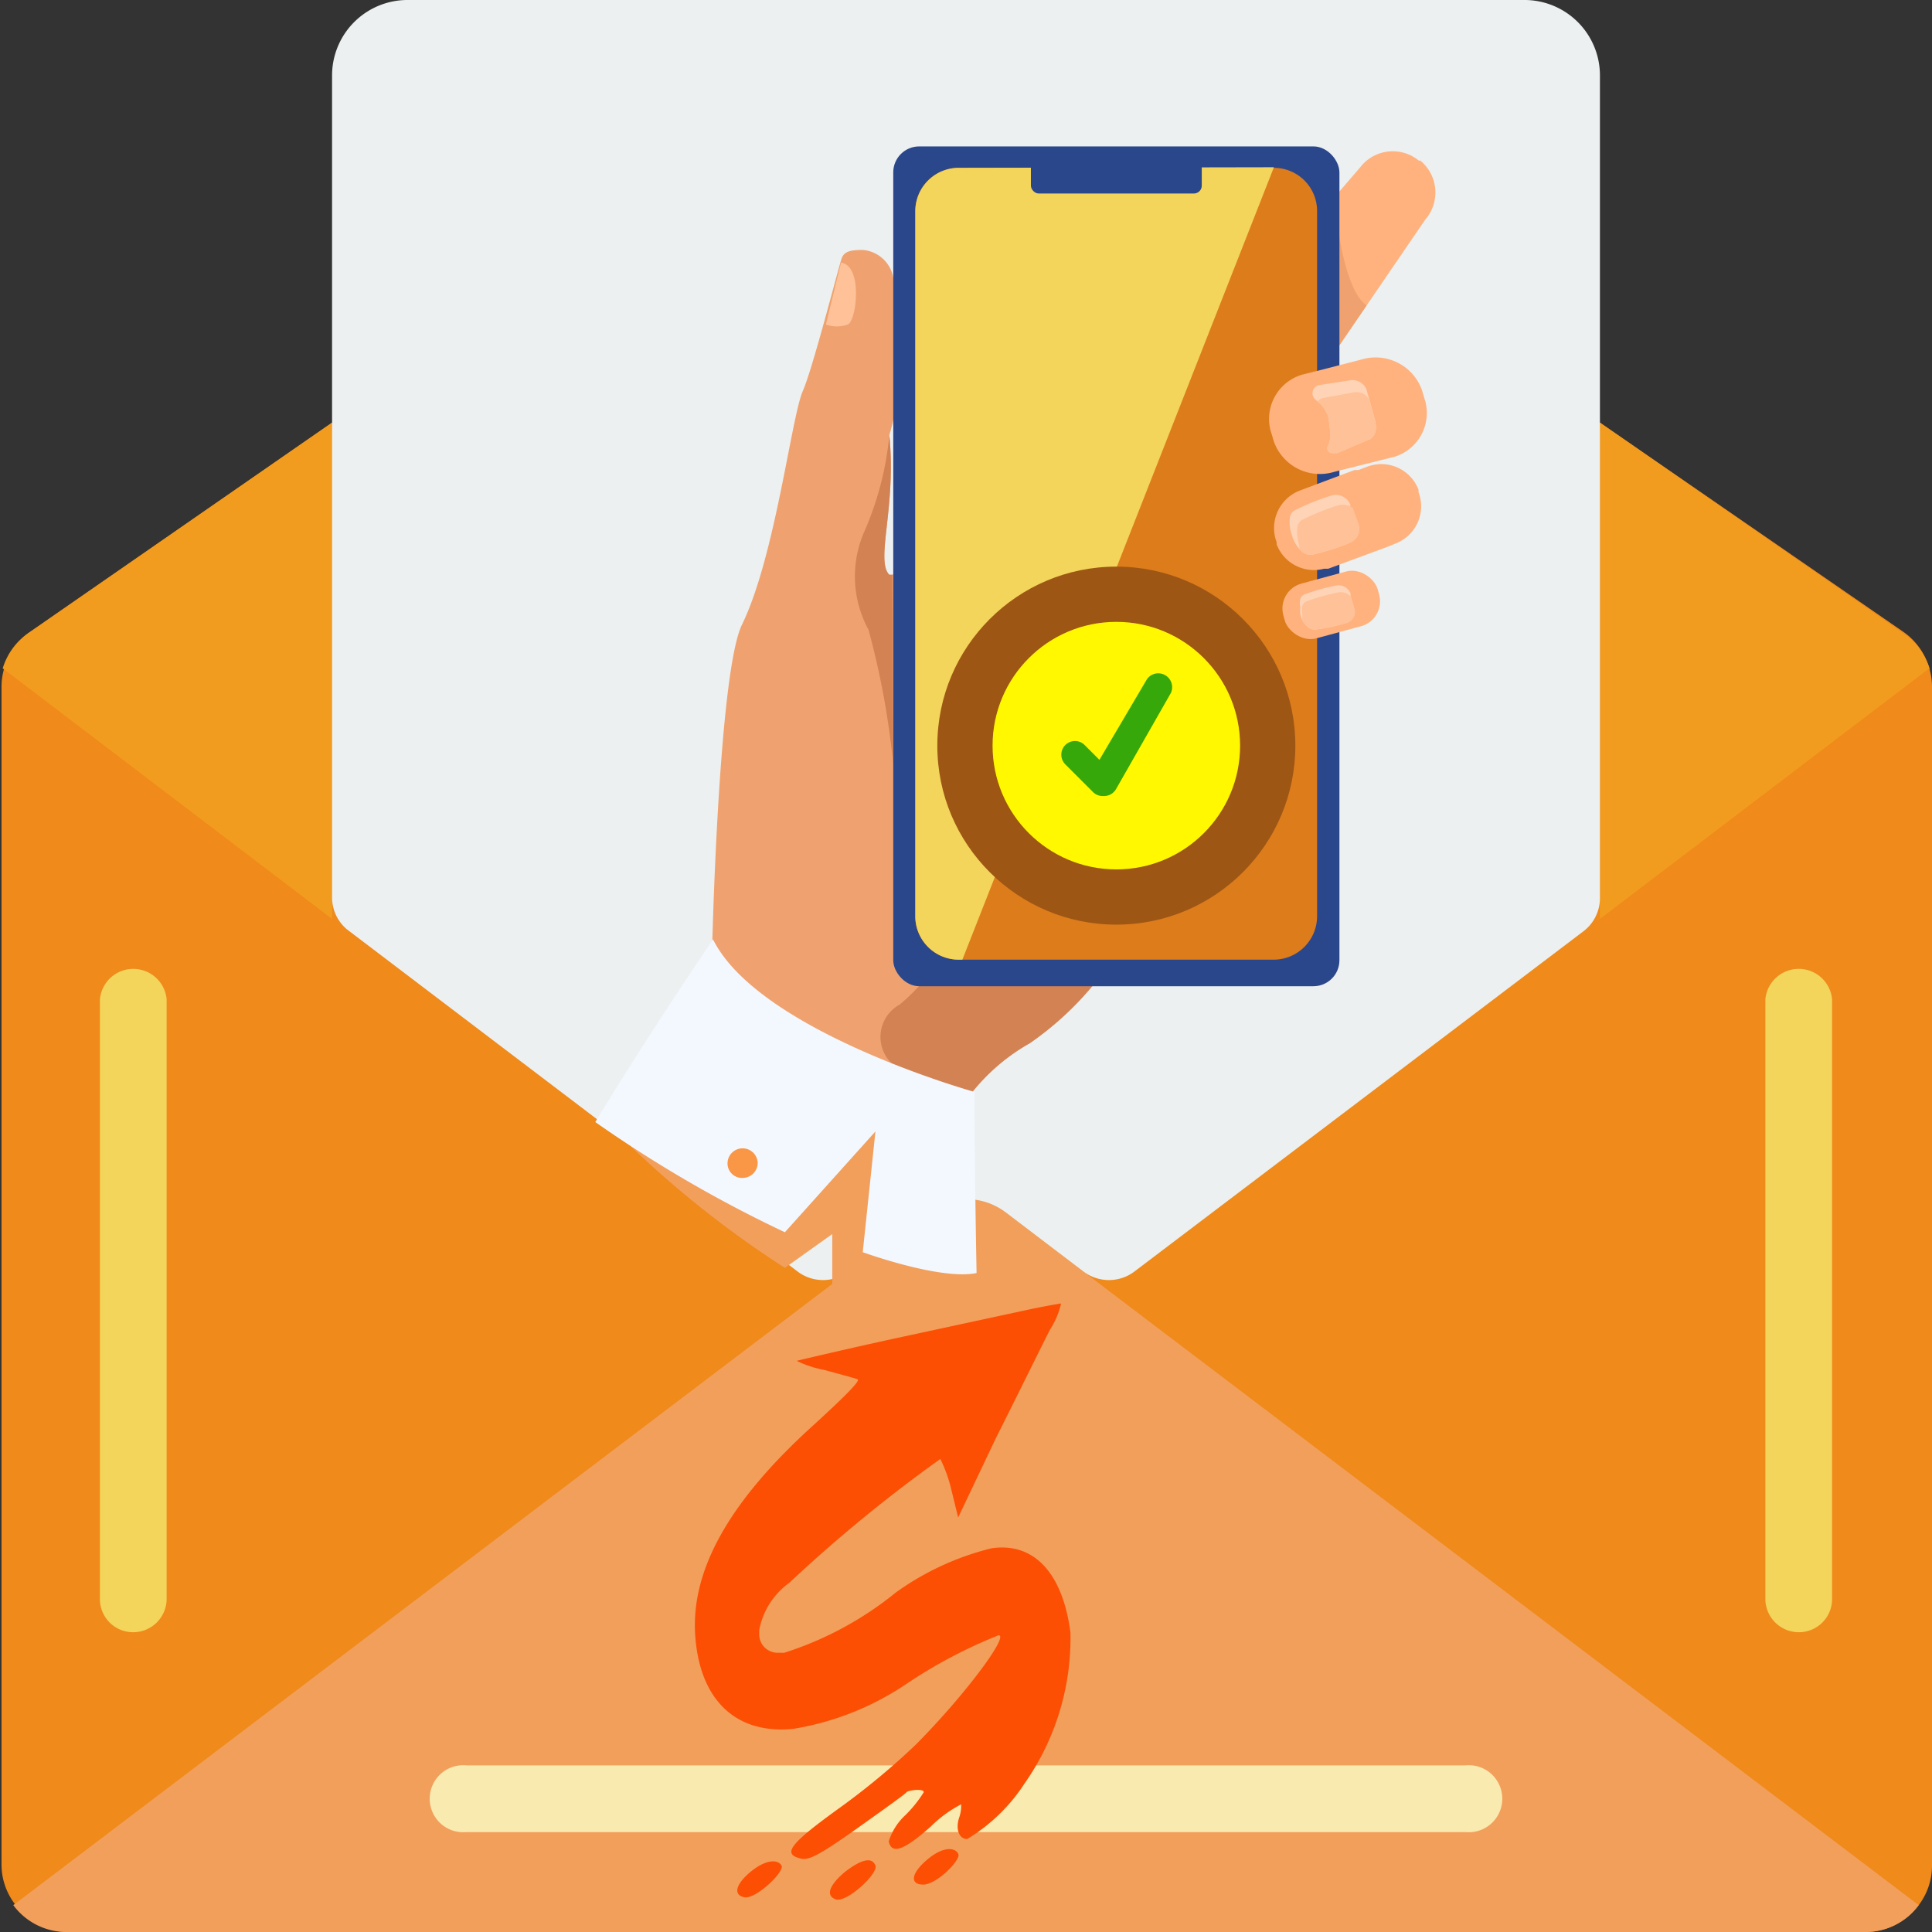<svg id="Layer_1" data-name="Layer 1" xmlns="http://www.w3.org/2000/svg" viewBox="0 0 64 64"><rect x="0" y="0" width="64" height="64" fill="#333333" stroke="none"/><defs><style>.cls-1{fill:#ef8a1b;}.cls-2{fill:#f29c1f;}.cls-3{fill:#f29f5c;}.cls-4{fill:#ecf0f1;}.cls-5{fill:#f3d55b;}.cls-6{fill:#f9eab0;}.cls-7{fill:#fc4f03;}.cls-8{fill:#efa26f;}.cls-9{fill:#ffb27d;}.cls-10{fill:#d38254;}.cls-11{fill:#ffc197;}.cls-12{fill:#2b478b;}.cls-13{fill:#dd7c1b;}.cls-14{fill:#ffd3b6;}.cls-15{fill:#f3f8ff;}.cls-16{fill:#f99746;}.cls-17{fill:#9e5615;}.cls-18{fill:#fff800;}.cls-19{fill:#37a809;}</style></defs><path id="Shape" class="cls-1" d="M63.91,22.14a2.2,2.2,0,0,0-.86-1.21L53,14H11L1,20.93a2.2,2.2,0,0,0-.86,1.21,2.1,2.1,0,0,0-.09.61v39a2.16,2.16,0,0,0,.44,1.32A2.19,2.19,0,0,0,2.21,64H61.79a2.19,2.19,0,0,0,1.77-.89A2.16,2.16,0,0,0,64,61.79v-39A2.1,2.1,0,0,0,63.91,22.14Z" transform="translate(0 0)"/><path id="Shape-2" data-name="Shape" class="cls-2" d="M11,14V30.44L.09,22.14A2.2,2.2,0,0,1,1,20.93Z" transform="translate(0 0)"/><path id="Shape-3" data-name="Shape" class="cls-2" d="M63.91,22.14,53,30.44V14l10.08,7a2.2,2.2,0,0,1,.86,1.21Z" transform="translate(0 0)"/><path id="Shape-4" data-name="Shape" class="cls-3" d="M63.56,63.11a2.19,2.19,0,0,1-1.77.89H2.21a2.19,2.19,0,0,1-1.77-.89L27.27,42.76l3.39-2.58a2.19,2.19,0,0,1,2.68,0l3.39,2.58Z" transform="translate(0 0)"/><path id="Shape-5" data-name="Shape" class="cls-4" d="M53,2.5V29.75a1.38,1.38,0,0,1-.56,1.11L37.58,42.12a1.4,1.4,0,0,1-1.69,0l-2.55-1.94a2.19,2.19,0,0,0-2.68,0l-2.55,1.94a1.4,1.4,0,0,1-1.69,0L11.59,30.86A1.38,1.38,0,0,1,11,29.75V2.5A2.5,2.5,0,0,1,13.53,0H50.47A2.5,2.5,0,0,1,53,2.5Z" transform="translate(0 0)"/><path id="Shape-6" data-name="Shape" class="cls-5" d="M4.41,54.07A1.1,1.1,0,0,1,3.31,53V33.1a1.11,1.11,0,0,1,2.21,0V53A1.11,1.11,0,0,1,4.41,54.07Z" transform="translate(0 0)"/><path id="Shape-7" data-name="Shape" class="cls-5" d="M59.59,54.07A1.11,1.11,0,0,1,58.48,53V33.1a1.11,1.11,0,0,1,2.21,0V53A1.1,1.1,0,0,1,59.59,54.07Z" transform="translate(0 0)"/><path id="Shape-8" data-name="Shape" class="cls-6" d="M48.55,60.69H15.45a1.11,1.11,0,1,1,0-2.21h33.1a1.11,1.11,0,1,1,0,2.21Z" transform="translate(0 0)"/><path class="cls-7" d="M33.85,43.43l-4.31.93c-1.69.37-3.12.71-3.15.72a3.6,3.6,0,0,0,.91.3c.52.14,1,.27,1.11.31s-.47.61-1.43,1.49c-2.82,2.54-4.1,4.83-3.95,7s1.38,3.28,3.25,3.09A9.4,9.4,0,0,0,30,55.8a16.2,16.2,0,0,1,3.08-1.63c.36,0-1.13,2-2.74,3.62a24.08,24.08,0,0,1-2.46,2.05c-1.71,1.23-2,1.58-1.34,1.73.26.06.62-.13,1.85-1,.87-.62,1.6-1.14,1.64-1.2s.57-.14.57,0a4.07,4.07,0,0,1-.61.76,2,2,0,0,0-.55.87c.1.44.5.3,1.4-.5a4.1,4.1,0,0,1,1-.73v.08a1.16,1.16,0,0,1-.07.37c-.12.38,0,.7.27.7a5.89,5.89,0,0,0,1.9-1.84,8.38,8.38,0,0,0,1.52-5c-.26-2-1.23-3-2.62-2.79a9.2,9.2,0,0,0-3.16,1.46,11.29,11.29,0,0,1-3.7,2l-.21,0a.61.61,0,0,1-.62-.61V54a2.5,2.5,0,0,1,1-1.57,48.63,48.63,0,0,1,5-4.1,4.77,4.77,0,0,1,.36,1l.23.94L33,47.62c.73-1.45,1.53-3.08,1.78-3.57a2.69,2.69,0,0,0,.37-.87C35.12,43.18,34.53,43.28,33.85,43.43Z" transform="translate(0 0)"/><path class="cls-7" d="M30.74,61.58c-.57.47-.61.85-.16.85s1.23-.8,1.17-1S31.31,61.11,30.74,61.58Z" transform="translate(0 0)"/><path class="cls-7" d="M24.87,62c-.51.42-.59.78-.21.85S26,62,25.89,61.8,25.4,61.57,24.87,62Z" transform="translate(0 0)"/><path class="cls-7" d="M28,62c-.54.45-.66.8-.31.92S29.1,62.07,29,61.8,28.59,61.55,28,62Z" transform="translate(0 0)"/><path class="cls-8" d="M41.74,23.57A67.1,67.1,0,0,1,36.9,31.7a10.4,10.4,0,0,1-2.79,2.86A6.58,6.58,0,0,0,32,36.45a15.39,15.39,0,0,0-2.17,4.45l-6.24-9.45s.21-9.24,1-10.78c1.09-2.26,1.62-6.81,2-7.71.31-.67,1.2-4.15,1.29-4.4s.33-.28.71-.28a1.12,1.12,0,0,1,1,.91,10.33,10.33,0,0,1-.13,5.23c.24,2.38-.47,4.15,0,4.62,0,0,.05,0,.1,0,.86-.56,6.2-8.35,6.86-8.52S41.74,23.57,41.74,23.57Z" transform="translate(0 0)"/><path class="cls-9" d="M47.21,7.28l-1.94,2.84-1.9,2.78a.44.44,0,0,1-.39.18c-.46-.05-1-.7-1.46-1.07l0,0a1.38,1.38,0,0,1-.19-1.93L44.2,6.54h0l.86-1A1.36,1.36,0,0,1,47,5.32l.05,0A1.37,1.37,0,0,1,47.21,7.28Z" transform="translate(0 0)"/><path class="cls-8" d="M45.27,10.12l-1.9,2.78a.44.44,0,0,1-.39.18L44.2,6.54S44.41,9.51,45.27,10.12Z" transform="translate(0 0)"/><path class="cls-10" d="M36.9,31.7a10.4,10.4,0,0,1-2.79,2.86A6.58,6.58,0,0,0,32,36.45c-.66-.3-1.41-.66-2.14-1a1.22,1.22,0,0,1-.06-2.17l0,0a6.36,6.36,0,0,0,1.66-2.12Z" transform="translate(0 0)"/><path class="cls-11" d="M27.86,8.7l-.5,2.05a1.06,1.06,0,0,0,.72,0C28.37,10.65,28.6,8.81,27.86,8.7Z" transform="translate(0 0)"/><rect class="cls-12" x="29.59" y="4.85" width="14.78" height="27.82" rx="0.86"/><path class="cls-13" d="M43.63,7V30.35a1.44,1.44,0,0,1-1.43,1.44H31.75a1.44,1.44,0,0,1-1.43-1.44V7a1.44,1.44,0,0,1,1.43-1.44H42.2A1.43,1.43,0,0,1,43.63,7Z" transform="translate(0 0)"/><path class="cls-5" d="M42.2,5.54,31.88,31.79h-.13a1.44,1.44,0,0,1-1.43-1.44V7a1.44,1.44,0,0,1,1.43-1.44Z" transform="translate(0 0)"/><rect class="cls-12" x="34.15" y="5.01" width="5.66" height="1.4" rx="0.26"/><path class="cls-9" d="M46.24,18,46,18.1,44,18.84l-.14,0a1.32,1.32,0,0,1-1.57-.81l0-.07a1.33,1.33,0,0,1,.77-1.71l1.81-.68.13,0,.29-.11a1.32,1.32,0,0,1,1.7.76l0,.08A1.32,1.32,0,0,1,46.24,18Z" transform="translate(0 0)"/><path class="cls-14" d="M44.67,18a7.53,7.53,0,0,1-1.23.38.48.48,0,0,1-.4-.2,1.13,1.13,0,0,1-.24-.44,1.43,1.43,0,0,1-.07-.28,1.22,1.22,0,0,1,0-.33.33.33,0,0,1,.19-.24h0a7.72,7.72,0,0,1,1.17-.47.52.52,0,0,1,.64.29l0,.11.21.57A.5.5,0,0,1,44.67,18Z" transform="translate(0 0)"/><path class="cls-11" d="M44.67,18a7.53,7.53,0,0,1-1.23.38.48.48,0,0,1-.4-.2l0-.12a1.4,1.4,0,0,1-.06-.28,1.3,1.3,0,0,1,0-.34.33.33,0,0,1,.18-.23h0a7.72,7.72,0,0,1,1.17-.47.6.6,0,0,1,.48.08l.21.57A.5.5,0,0,1,44.67,18Z" transform="translate(0 0)"/><rect class="cls-9" x="42.74" y="19.07" width="3.26" height="1.89" rx="0.86" transform="matrix(0.96, -0.26, 0.26, 0.96, -3.7, 12.36)"/><path class="cls-14" d="M44.55,20.65a6.49,6.49,0,0,1-1,.21c-.09,0-.28-.07-.41-.32a1,1,0,0,1-.07-.21,1.7,1.7,0,0,1,0-.22.78.78,0,0,1,0-.26.26.26,0,0,1,.17-.17h0a6.92,6.92,0,0,1,1-.28.43.43,0,0,1,.5.26l0,.14.11.4A.38.38,0,0,1,44.55,20.65Z" transform="translate(0 0)"/><path class="cls-11" d="M44.55,20.65a6.49,6.49,0,0,1-1,.21c-.09,0-.28-.07-.41-.32l0-.21a.73.73,0,0,1,0-.25.24.24,0,0,1,.17-.17h0a6.92,6.92,0,0,1,1-.28.43.43,0,0,1,.46.17l.11.4A.38.38,0,0,1,44.55,20.65Z" transform="translate(0 0)"/><path class="cls-3" d="M20.85,37.93A33.77,33.77,0,0,0,26,42l1.57-1.12v1.65s3.09.54,4.07,0V38.06L23,33.71Z" transform="translate(0 0)"/><path class="cls-15" d="M23.62,31.12s-2,2.92-3.9,6.05A42.53,42.53,0,0,0,26,40.82L29,37.48l-.42,4s2.58.94,3.77.69c0,0-.07-3.64-.07-6C32.23,36.16,25.14,34.17,23.62,31.12Z" transform="translate(0 0)"/><path class="cls-16" d="M24.1,38.54a.49.49,0,1,1,1,0,.5.5,0,0,1-.49.48A.48.48,0,0,1,24.1,38.54Z" transform="translate(0 0)"/><path class="cls-9" d="M46.2,15.13h0l-2,.5a1.62,1.62,0,0,1-2-1l-.12-.4a1.53,1.53,0,0,1,1.06-1.82l.64-.16,1.32-.34a1.63,1.63,0,0,1,2,1l.12.4A1.52,1.52,0,0,1,46.2,15.13Z" transform="translate(0 0)"/><path class="cls-14" d="M45.3,14.58l-1,.43h0l-.12,0h-.06a.16.16,0,0,1-.14-.22.93.93,0,0,0,.06-.64l0-.08h0L44,13.82a1,1,0,0,0-.35-.52s0,0-.06-.05a.28.28,0,0,1,.08-.49h0l1.05-.16a.49.49,0,0,1,.57.39l.09.31.18.66C45.62,14.22,45.56,14.51,45.3,14.58Z" transform="translate(0 0)"/><path class="cls-11" d="M45.3,14.58l-1,.43h0l-.18,0a.16.16,0,0,1-.14-.22.93.93,0,0,0,.06-.64l0-.08h0L44,13.82a1,1,0,0,0-.35-.52.33.33,0,0,1,.15-.11h0L44.84,13a.47.47,0,0,1,.53.27l.18.66C45.62,14.22,45.56,14.51,45.3,14.58Z" transform="translate(0 0)"/><path class="cls-10" d="M29.59,25.33a26.92,26.92,0,0,0-.82-4.47,3.69,3.69,0,0,1-.13-3.27,10.39,10.39,0,0,0,.82-3.17c.24,2.38-.47,4.15,0,4.62,0,0,.05,0,.1,0Z" transform="translate(0 0)"/><circle id="Oval" class="cls-17" cx="36.98" cy="24.7" r="5.93"/><circle id="Oval-2" data-name="Oval" class="cls-18" cx="36.98" cy="24.7" r="4.1"/><path id="Shape-9" data-name="Shape" class="cls-19" d="M36.52,26.37a.45.45,0,0,1-.32-.14l-.91-.91a.45.45,0,0,1,.64-.64l.49.49L38,22.49a.46.46,0,0,1,.79.46l-1.82,3.19a.46.46,0,0,1-.4.23Z" transform="translate(0 0)"/></svg>